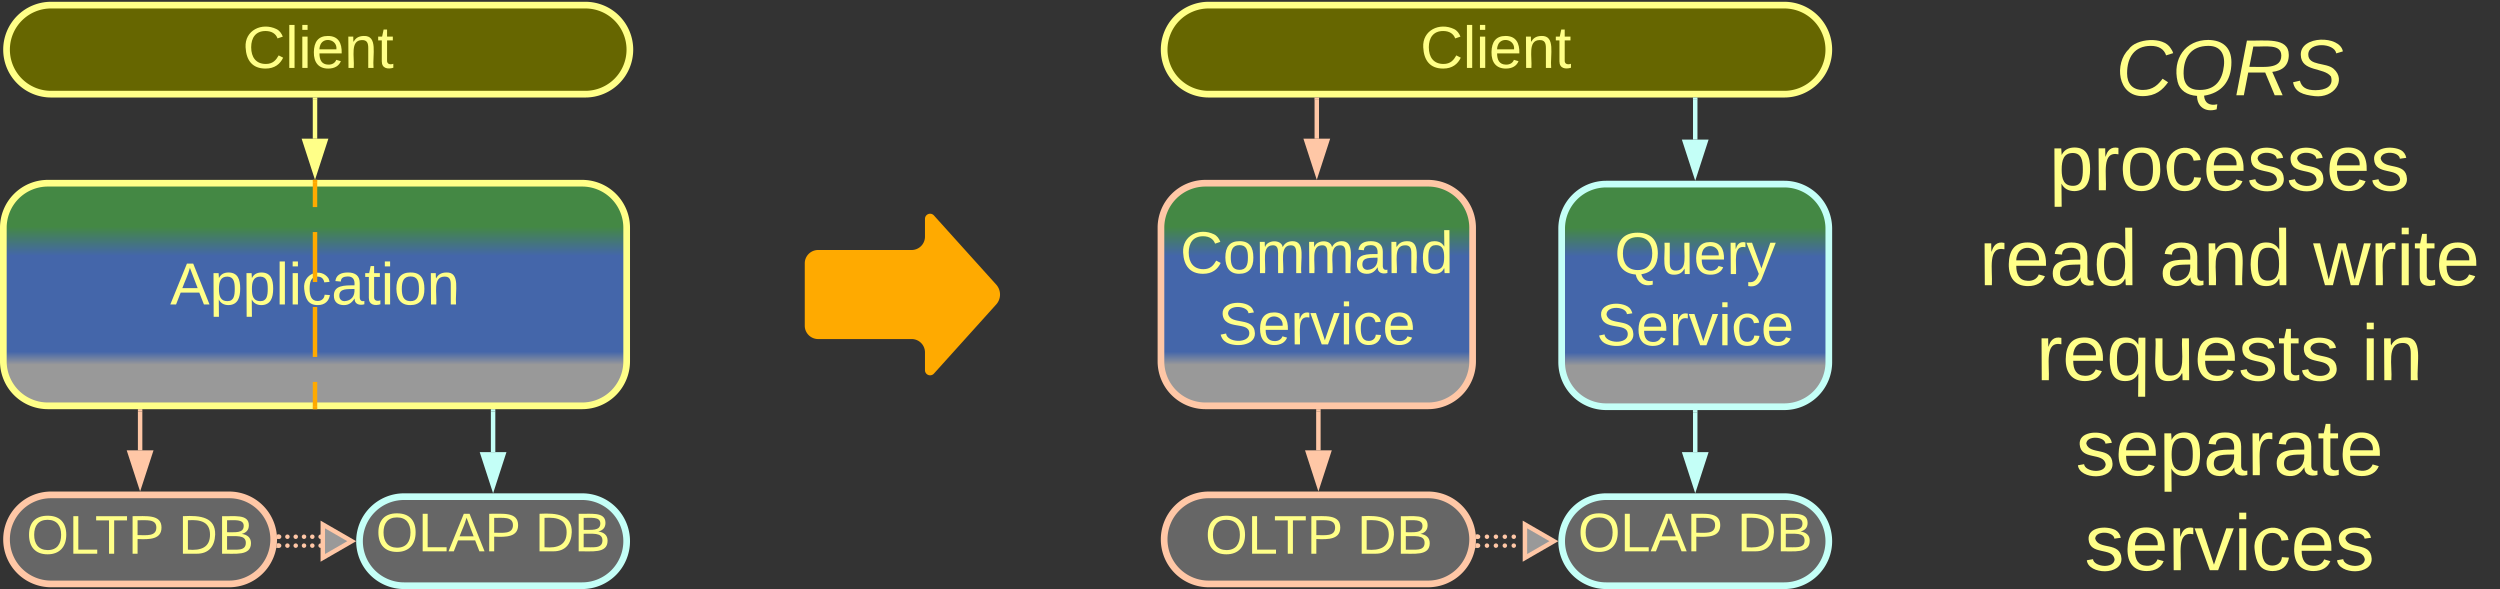 <svg xmlns="http://www.w3.org/2000/svg" xmlns:xlink="http://www.w3.org/1999/xlink" xmlns:lucid="lucid" width="1123" height="264.6"><rect width="100%" height="100%" fill="#333333" stroke="none"/><g transform="translate(-238.5 -557.7)" lucid:page-tab-id="0_0"><path d="M600 676a6 6 0 0 1 6-6h42a6 6 0 0 0 6-6v-8a2.3 2.3 0 0 1 4-1.54l28 31.08a6.67 6.67 0 0 1 0 8.92l-28 31.08a2.3 2.3 0 0 1-4-1.54v-8a6 6 0 0 0-6-6h-42a6 6 0 0 1-6-6z" fill="#fa0"/><path d="M1120 565.2a6 6 0 0 1 6-6h228a6 6 0 0 1 6 6V814a6 6 0 0 1-6 6h-228a6 6 0 0 1-6-6z" stroke="#ff8" stroke-opacity="0" stroke-width="3" fill="#999" fill-opacity="0"/><use xlink:href="#a" transform="matrix(1,0,0,1,1125,564.2) translate(63.741 36.288)"/><use xlink:href="#b" transform="matrix(1,0,0,1,1125,564.2) translate(34.062 78.955)"/><use xlink:href="#c" transform="matrix(1,0,0,1,1125,564.2) translate(2.605 121.622)"/><use xlink:href="#d" transform="matrix(1,0,0,1,1125,564.2) translate(83.494 121.622)"/><use xlink:href="#e" transform="matrix(1,0,0,1,1125,564.2) translate(152.63 121.622)"/><use xlink:href="#f" transform="matrix(1,0,0,1,1125,564.2) translate(28.185 164.288)"/><use xlink:href="#g" transform="matrix(1,0,0,1,1125,564.2) translate(174.259 164.288)"/><use xlink:href="#h" transform="matrix(1,0,0,1,1125,564.2) translate(45.914 206.955)"/><use xlink:href="#i" transform="matrix(1,0,0,1,1125,564.2) translate(49.914 249.622)"/><path d="M460 760.8v-18.3" stroke="#c4fff7" stroke-width="2" fill="none"/><path d="M460 776.06l-4.63-14.26h9.26z" stroke="#c4fff7" stroke-width="2" fill="#c4fff7"/><path d="M460 742.53v-1.03" stroke="#c4fff7" stroke-width="2" fill="none"/><path d="M241.44 800a20 20 0 0 1 20-20h80a20 20 0 0 1 20 20 20 20 0 0 1-20 20h-80a20 20 0 0 1-20-20z" stroke="#ffc7a6" stroke-width="3" fill="#666"/><use xlink:href="#j" transform="matrix(1,0,0,1,246.442,785) translate(3.943 21.431)"/><use xlink:href="#k" transform="matrix(1,0,0,1,246.442,785) translate(72.184 21.431)"/><path d="M301.44 760v-17.5" stroke="#ffc7a6" stroke-width="2" fill="none"/><path d="M301.44 775.26L296.8 761h9.28z" stroke="#ffc7a6" stroke-width="2" fill="#ffc7a6"/><path d="M301.44 742.53v-1.03" stroke="#ffc7a6" stroke-width="2" fill="none"/><path d="M400 800.8a20 20 0 0 1 20-20h80a20 20 0 0 1 20 20 20 20 0 0 1-20 20h-80a20 20 0 0 1-20-20z" stroke="#c4fff7" stroke-width="3" fill="#666"/><use xlink:href="#l" transform="matrix(1,0,0,1,405,785.8) translate(2.314 19.556)"/><use xlink:href="#k" transform="matrix(1,0,0,1,405,785.8) translate(73.814 19.556)"/><path d="M362.88 798.8a1 1 0 0 1 1-1 1 1 0 0 1 1 1 1 1 0 0 1-1 1 1 1 0 0 1-1-1m3.73 0a1 1 0 0 1 1-1 1 1 0 0 1 1 1 1 1 0 0 1-1 1 1 1 0 0 1-1-1m3.73 0a1 1 0 0 1 1-1 1 1 0 0 1 1 1 1 1 0 0 1-1 1 1 1 0 0 1-1-1m3.73 0a1 1 0 0 1 1-1 1 1 0 0 1 1 1 1 1 0 0 1-1 1 1 1 0 0 1-1-1m3.72 0a1 1 0 0 1 1-1 1 1 0 0 1 1 1 1 1 0 0 1-1 1 1 1 0 0 1-1-1m3.73 0a1 1 0 0 1 1-1 1 1 0 0 1 1 1 1 1 0 0 1-1 1 1 1 0 0 1-1-1M362.88 802.8a1 1 0 0 1 1-1 1 1 0 0 1 1 1 1 1 0 0 1-1 1 1 1 0 0 1-1-1m3.73 0a1 1 0 0 1 1-1 1 1 0 0 1 1 1 1 1 0 0 1-1 1 1 1 0 0 1-1-1m3.73 0a1 1 0 0 1 1-1 1 1 0 0 1 1 1 1 1 0 0 1-1 1 1 1 0 0 1-1-1m3.73 0a1 1 0 0 1 1-1 1 1 0 0 1 1 1 1 1 0 0 1-1 1 1 1 0 0 1-1-1m3.72 0a1 1 0 0 1 1-1 1 1 0 0 1 1 1 1 1 0 0 1-1 1 1 1 0 0 1-1-1m3.73 0a1 1 0 0 1 1-1 1 1 0 0 1 1 1 1 1 0 0 1-1 1 1 1 0 0 1-1-1" fill="#ffc7a6"/><path d="M363.9 799.77h-.97l-.16-1.94h1.14zM363.9 803.77h-1.32l.1-.4.12-1.54h1.1z" stroke="#ffc7a6" stroke-width=".05" fill="#ffc7a6"/><path d="M396.5 800.8l-13 7.5v-15z" stroke="#ffc7a6" stroke-width="2" fill="#999"/><path d="M240 660a20 20 0 0 1 20-20h240a20 20 0 0 1 20 20v60a20 20 0 0 1-20 20H260a20 20 0 0 1-20-20z" stroke="#ff8" stroke-width="3" fill="url(#m)"/><use xlink:href="#n" transform="matrix(1,0,0,1,245,645) translate(69.926 49.458)"/><path d="M241.44 580a20 20 0 0 1 20-20h240a20 20 0 0 1 20 20 20 20 0 0 1-20 20h-240a20 20 0 0 1-20-20z" stroke="#ff8" stroke-width="3" fill="#660"/><use xlink:href="#o" transform="matrix(1,0,0,1,246.442,565) translate(101.042 23.208)"/><path d="M380 620v-17.5" stroke="#ff8" stroke-width="2" fill="none"/><path d="M380 635.26L375.37 621h9.26z" stroke="#ff8" stroke-width="2" fill="#ff8"/><path d="M380.98 602.53h-1.96v-1.03h1.96z" stroke="#ff8" stroke-width=".05" fill="#ff8"/><path d="M380 639.5v11.22m0 11.22v22.45m0 11.2v22.46m0 11.22v11.22" stroke="#fa0" stroke-width="2" fill="none"/><path d="M380.98 639.53h-1.96v-1.03h1.96zM380.98 741.5h-1.96v-1.03h1.96z" stroke="#fa0" stroke-width=".05" fill="#fa0"/><path d="M1000 760.8v-17.9" stroke="#c4fff7" stroke-width="2" fill="none"/><path d="M1000 776.06l-4.63-14.26h9.26z" stroke="#c4fff7" stroke-width="2" fill="#c4fff7"/><path d="M1000.98 742.93H999v-1.03h1.96z" stroke="#c4fff7" stroke-width=".05" fill="#c4fff7"/><path d="M761.44 800a20 20 0 0 1 20-20H880a20 20 0 0 1 20 20 20 20 0 0 1-20 20h-98.56a20 20 0 0 1-20-20z" stroke="#ffc7a6" stroke-width="3" fill="#666"/><use xlink:href="#j" transform="matrix(1,0,0,1,766.442,785) translate(13.443 21.431)"/><use xlink:href="#k" transform="matrix(1,0,0,1,766.442,785) translate(81.684 21.431)"/><path d="M830.72 760v-17.5" stroke="#ffc7a6" stroke-width="2" fill="none"/><path d="M830.72 775.26L826.1 761h9.26z" stroke="#ffc7a6" stroke-width="2" fill="#ffc7a6"/><path d="M831.7 742.53h-1.95v-1.03h1.95z" stroke="#ffc7a6" stroke-width=".05" fill="#ffc7a6"/><path d="M940 800.8a20 20 0 0 1 20-20h80a20 20 0 0 1 20 20 20 20 0 0 1-20 20h-80a20 20 0 0 1-20-20z" stroke="#c4fff7" stroke-width="3" fill="#666"/><use xlink:href="#l" transform="matrix(1,0,0,1,945,785.8) translate(2.314 19.556)"/><use xlink:href="#k" transform="matrix(1,0,0,1,945,785.8) translate(73.814 19.556)"/><path d="M901.44 798.8a1 1 0 0 1 1-1 1 1 0 0 1 1 1 1 1 0 0 1-1 1 1 1 0 0 1-1-1m4 0a1 1 0 0 1 1-1 1 1 0 0 1 1 1 1 1 0 0 1-1 1 1 1 0 0 1-1-1m4.03 0a1 1 0 0 1 1-1 1 1 0 0 1 1 1 1 1 0 0 1-1 1 1 1 0 0 1-1-1m4 0a1 1 0 0 1 1-1 1 1 0 0 1 1 1 1 1 0 0 1-1 1 1 1 0 0 1-1-1m4.02 0a1 1 0 0 1 1-1 1 1 0 0 1 1 1 1 1 0 0 1-1 1 1 1 0 0 1-1-1M901.44 802.8a1 1 0 0 1 1-1 1 1 0 0 1 1 1 1 1 0 0 1-1 1 1 1 0 0 1-1-1m4 0a1 1 0 0 1 1-1 1 1 0 0 1 1 1 1 1 0 0 1-1 1 1 1 0 0 1-1-1m4.03 0a1 1 0 0 1 1-1 1 1 0 0 1 1 1 1 1 0 0 1-1 1 1 1 0 0 1-1-1m4 0a1 1 0 0 1 1-1 1 1 0 0 1 1 1 1 1 0 0 1-1 1 1 1 0 0 1-1-1m4.02 0a1 1 0 0 1 1-1 1 1 0 0 1 1 1 1 1 0 0 1-1 1 1 1 0 0 1-1-1" fill="#ffc7a6"/><path d="M902.47 797.82v1.95h-.98l-.17-1.95zM902.47 801.82v1.95h-1.33l.1-.4.12-1.55z" stroke="#ffc7a6" stroke-width=".05" fill="#ffc7a6"/><path d="M936.5 800.8l-13 7.5v-15z" stroke="#ffc7a6" stroke-width="2" fill="#999"/><path d="M760 660a20 20 0 0 1 20-20h100a20 20 0 0 1 20 20v60a20 20 0 0 1-20 20H780a20 20 0 0 1-20-20z" stroke="#ffc7a6" stroke-width="3" fill="url(#p)"/><g><use xlink:href="#q" transform="matrix(1,0,0,1,765,645) translate(3.63 35.396)"/><use xlink:href="#r" transform="matrix(1,0,0,1,765,645) translate(20.63 67.396)"/></g><path d="M761.44 580a20 20 0 0 1 20-20H1040a20 20 0 0 1 20 20 20 20 0 0 1-20 20H781.44a20 20 0 0 1-20-20z" stroke="#ff8" stroke-width="3" fill="#660"/><g><use xlink:href="#o" transform="matrix(1,0,0,1,766.442,565) translate(110.042 23.208)"/></g><path d="M830 620v-17.5" stroke="#ffc7a6" stroke-width="2" fill="none"/><path d="M830 635.26L825.37 621h9.26z" stroke="#ffc7a6" stroke-width="2" fill="#ffc7a6"/><path d="M830.98 602.53H829v-1.03H831z" stroke="#ffc7a6" stroke-width=".05" fill="#ffc7a6"/><path d="M940 660.4a20 20 0 0 1 20-20h80a20 20 0 0 1 20 20v60a20 20 0 0 1-20 20h-80a20 20 0 0 1-20-20z" stroke="#c4fff7" stroke-width="3" fill="url(#s)"/><g><use xlink:href="#t" transform="matrix(1,0,0,1,945,645.4) translate(18.741 35.396)"/><use xlink:href="#r" transform="matrix(1,0,0,1,945,645.4) translate(10.63 67.396)"/></g><path d="M1000 620.4v-17.9" stroke="#c4fff7" stroke-width="2" fill="none"/><path d="M1000 635.66l-4.63-14.26h9.26z" stroke="#c4fff7" stroke-width="2" fill="#c4fff7"/><path d="M1000.98 602.53H999v-1.03h1.96z" stroke="#c4fff7" stroke-width=".05" fill="#c4fff7"/><defs><path d="M125-24c46 0 70-25 89-51l25 16C214-24 183 4 123 4 8 4-5-146 60-208c32-50 158-61 191-5 5 7 9 14 11 22l-32 10c-9-28-33-43-69-43-74 0-108 51-108 125 0 46 24 75 72 75" id="u" fill="#ff8"/><path d="M24-61C-1-165 59-251 163-251c67 1 105 36 105 101 0 88-46 140-124 152 2 33 24 47 60 39l-3 23c-50 15-89-11-89-61-46-3-79-26-88-64zm210-73c6-55-18-91-72-90-77 1-111 51-111 125 0 49 24 75 73 75 72 0 103-45 110-110" id="v" fill="#ff8"/><path d="M249-183c0 48-29 72-75 77L221 0h-36l-43-103H65L45 0H11l48-248c83 2 190-17 190 65zm-34 3c0-55-74-39-127-41l-18 92c63-1 145 13 145-51" id="w" fill="#ff8"/><path d="M194-120c59 52 2 134-86 124-53-6-90-18-98-63l31-7c8 30 29 43 70 43 46 0 84-17 71-62-32-43-135-20-137-98-3-89 178-90 191-16l-30 9c-8-48-127-53-127 5 0 53 81 35 115 65" id="x" fill="#ff8"/><g id="a"><use transform="matrix(0.099,0,0,0.099,0,0)" xlink:href="#u"/><use transform="matrix(0.099,0,0,0.099,25.58,0)" xlink:href="#v"/><use transform="matrix(0.099,0,0,0.099,53.235,0)" xlink:href="#w"/><use transform="matrix(0.099,0,0,0.099,78.815,0)" xlink:href="#x"/></g><path d="M115-194c55 1 70 41 70 98S169 2 115 4C84 4 66-9 55-30l1 105H24l-1-265h31l2 30c10-21 28-34 59-34zm-8 174c40 0 45-34 45-75s-6-73-45-74c-42 0-51 32-51 76 0 43 10 73 51 73" id="y" fill="#ff8"/><path d="M114-163C36-179 61-72 57 0H25l-1-190h30c1 12-1 29 2 39 6-27 23-49 58-41v29" id="z" fill="#ff8"/><path d="M100-194c62-1 85 37 85 99 1 63-27 99-86 99S16-35 15-95c0-66 28-99 85-99zM99-20c44 1 53-31 53-75 0-43-8-75-51-75s-53 32-53 75 10 74 51 75" id="A" fill="#ff8"/><path d="M96-169c-40 0-48 33-48 73s9 75 48 75c24 0 41-14 43-38l32 2c-6 37-31 61-74 61-59 0-76-41-82-99-10-93 101-131 147-64 4 7 5 14 7 22l-32 3c-4-21-16-35-41-35" id="B" fill="#ff8"/><path d="M100-194c63 0 86 42 84 106H49c0 40 14 67 53 68 26 1 43-12 49-29l28 8c-11 28-37 45-77 45C44 4 14-33 15-96c1-61 26-98 85-98zm52 81c6-60-76-77-97-28-3 7-6 17-6 28h103" id="C" fill="#ff8"/><path d="M135-143c-3-34-86-38-87 0 15 53 115 12 119 90S17 21 10-45l28-5c4 36 97 45 98 0-10-56-113-15-118-90-4-57 82-63 122-42 12 7 21 19 24 35" id="D" fill="#ff8"/><g id="b"><use transform="matrix(0.099,0,0,0.099,0,0)" xlink:href="#y"/><use transform="matrix(0.099,0,0,0.099,19.753,0)" xlink:href="#z"/><use transform="matrix(0.099,0,0,0.099,31.506,0)" xlink:href="#A"/><use transform="matrix(0.099,0,0,0.099,51.259,0)" xlink:href="#B"/><use transform="matrix(0.099,0,0,0.099,69.037,0)" xlink:href="#C"/><use transform="matrix(0.099,0,0,0.099,88.79,0)" xlink:href="#D"/><use transform="matrix(0.099,0,0,0.099,106.568,0)" xlink:href="#D"/><use transform="matrix(0.099,0,0,0.099,124.346,0)" xlink:href="#C"/><use transform="matrix(0.099,0,0,0.099,144.099,0)" xlink:href="#D"/></g><path d="M141-36C126-15 110 5 73 4 37 3 15-17 15-53c-1-64 63-63 125-63 3-35-9-54-41-54-24 1-41 7-42 31l-33-3c5-37 33-52 76-52 45 0 72 20 72 64v82c-1 20 7 32 28 27v20c-31 9-61-2-59-35zM48-53c0 20 12 33 32 33 41-3 63-29 60-74-43 2-92-5-92 41" id="E" fill="#ff8"/><path d="M85-194c31 0 48 13 60 33l-1-100h32l1 261h-30c-2-10 0-23-3-31C134-8 116 4 85 4 32 4 16-35 15-94c0-66 23-100 70-100zm9 24c-40 0-46 34-46 75 0 40 6 74 45 74 42 0 51-32 51-76 0-42-9-74-50-73" id="F" fill="#ff8"/><g id="c"><use transform="matrix(0.099,0,0,0.099,0,0)" xlink:href="#z"/><use transform="matrix(0.099,0,0,0.099,11.753,0)" xlink:href="#C"/><use transform="matrix(0.099,0,0,0.099,31.506,0)" xlink:href="#E"/><use transform="matrix(0.099,0,0,0.099,51.259,0)" xlink:href="#F"/></g><path d="M117-194c89-4 53 116 60 194h-32v-121c0-31-8-49-39-48C34-167 62-67 57 0H25l-1-190h30c1 10-1 24 2 32 11-22 29-35 61-36" id="G" fill="#ff8"/><g id="d"><use transform="matrix(0.099,0,0,0.099,0,0)" xlink:href="#E"/><use transform="matrix(0.099,0,0,0.099,19.753,0)" xlink:href="#G"/><use transform="matrix(0.099,0,0,0.099,39.506,0)" xlink:href="#F"/></g><path d="M206 0h-36l-40-164L89 0H53L-1-190h32L70-26l43-164h34l41 164 42-164h31" id="H" fill="#ff8"/><path d="M24-231v-30h32v30H24zM24 0v-190h32V0H24" id="I" fill="#ff8"/><path d="M59-47c-2 24 18 29 38 22v24C64 9 27 4 27-40v-127H5v-23h24l9-43h21v43h35v23H59v120" id="J" fill="#ff8"/><g id="e"><use transform="matrix(0.099,0,0,0.099,0,0)" xlink:href="#H"/><use transform="matrix(0.099,0,0,0.099,25.58,0)" xlink:href="#z"/><use transform="matrix(0.099,0,0,0.099,37.333,0)" xlink:href="#I"/><use transform="matrix(0.099,0,0,0.099,45.136,0)" xlink:href="#J"/><use transform="matrix(0.099,0,0,0.099,55.012,0)" xlink:href="#C"/></g><path d="M145-31C134-9 116 4 85 4 32 4 16-35 15-94c0-59 17-99 70-100 32-1 48 14 60 33 0-11-1-24 2-32h30l-1 268h-32zM93-21c41 0 51-33 51-76s-8-73-50-73c-40 0-46 35-46 75s5 74 45 74" id="K" fill="#ff8"/><path d="M84 4C-5 8 30-112 23-190h32v120c0 31 7 50 39 49 72-2 45-101 50-169h31l1 190h-30c-1-10 1-25-2-33-11 22-28 36-60 37" id="L" fill="#ff8"/><g id="f"><use transform="matrix(0.099,0,0,0.099,0,0)" xlink:href="#z"/><use transform="matrix(0.099,0,0,0.099,11.753,0)" xlink:href="#C"/><use transform="matrix(0.099,0,0,0.099,31.506,0)" xlink:href="#K"/><use transform="matrix(0.099,0,0,0.099,51.259,0)" xlink:href="#L"/><use transform="matrix(0.099,0,0,0.099,71.012,0)" xlink:href="#C"/><use transform="matrix(0.099,0,0,0.099,90.765,0)" xlink:href="#D"/><use transform="matrix(0.099,0,0,0.099,108.543,0)" xlink:href="#J"/><use transform="matrix(0.099,0,0,0.099,118.42,0)" xlink:href="#D"/></g><g id="g"><use transform="matrix(0.099,0,0,0.099,0,0)" xlink:href="#I"/><use transform="matrix(0.099,0,0,0.099,7.802,0)" xlink:href="#G"/></g><g id="h"><use transform="matrix(0.099,0,0,0.099,0,0)" xlink:href="#D"/><use transform="matrix(0.099,0,0,0.099,17.778,0)" xlink:href="#C"/><use transform="matrix(0.099,0,0,0.099,37.531,0)" xlink:href="#y"/><use transform="matrix(0.099,0,0,0.099,57.284,0)" xlink:href="#E"/><use transform="matrix(0.099,0,0,0.099,77.037,0)" xlink:href="#z"/><use transform="matrix(0.099,0,0,0.099,88.79,0)" xlink:href="#E"/><use transform="matrix(0.099,0,0,0.099,108.543,0)" xlink:href="#J"/><use transform="matrix(0.099,0,0,0.099,118.42,0)" xlink:href="#C"/></g><path d="M108 0H70L1-190h34L89-25l56-165h34" id="M" fill="#ff8"/><g id="i"><use transform="matrix(0.099,0,0,0.099,0,0)" xlink:href="#D"/><use transform="matrix(0.099,0,0,0.099,17.778,0)" xlink:href="#C"/><use transform="matrix(0.099,0,0,0.099,37.531,0)" xlink:href="#z"/><use transform="matrix(0.099,0,0,0.099,49.284,0)" xlink:href="#M"/><use transform="matrix(0.099,0,0,0.099,67.062,0)" xlink:href="#I"/><use transform="matrix(0.099,0,0,0.099,74.864,0)" xlink:href="#B"/><use transform="matrix(0.099,0,0,0.099,92.642,0)" xlink:href="#C"/><use transform="matrix(0.099,0,0,0.099,112.395,0)" xlink:href="#D"/></g><path d="M140-251c81 0 123 46 123 126C263-46 219 4 140 4 59 4 17-45 17-125s42-126 123-126zm0 227c63 0 89-41 89-101s-29-99-89-99c-61 0-89 39-89 99S79-25 140-24" id="N" fill="#ff8"/><path d="M30 0v-248h33v221h125V0H30" id="O" fill="#ff8"/><path d="M127-220V0H93v-220H8v-28h204v28h-85" id="P" fill="#ff8"/><path d="M30-248c87 1 191-15 191 75 0 78-77 80-158 76V0H30v-248zm33 125c57 0 124 11 124-50 0-59-68-47-124-48v98" id="Q" fill="#ff8"/><g id="j"><use transform="matrix(0.068,0,0,0.068,0,0)" xlink:href="#N"/><use transform="matrix(0.068,0,0,0.068,19.012,0)" xlink:href="#O"/><use transform="matrix(0.068,0,0,0.068,30.759,0)" xlink:href="#P"/><use transform="matrix(0.068,0,0,0.068,45.63,0)" xlink:href="#Q"/></g><path d="M30-248c118-7 216 8 213 122C240-48 200 0 122 0H30v-248zM63-27c89 8 146-16 146-99s-60-101-146-95v194" id="R" fill="#ff8"/><path d="M160-131c35 5 61 23 61 61C221 17 115-2 30 0v-248c76 3 177-17 177 60 0 33-19 50-47 57zm-97-11c50-1 110 9 110-42 0-47-63-36-110-37v79zm0 115c55-2 124 14 124-45 0-56-70-42-124-44v89" id="S" fill="#ff8"/><g id="k"><use transform="matrix(0.068,0,0,0.068,0,0)" xlink:href="#R"/><use transform="matrix(0.068,0,0,0.068,17.586,0)" xlink:href="#S"/></g><path d="M205 0l-28-72H64L36 0H1l101-248h38L239 0h-34zm-38-99l-47-123c-12 45-31 82-46 123h93" id="T" fill="#ff8"/><g id="l"><use transform="matrix(0.068,0,0,0.068,0,0)" xlink:href="#N"/><use transform="matrix(0.068,0,0,0.068,19.012,0)" xlink:href="#O"/><use transform="matrix(0.068,0,0,0.068,32.593,0)" xlink:href="#T"/><use transform="matrix(0.068,0,0,0.068,48.889,0)" xlink:href="#Q"/></g><linearGradient gradientUnits="userSpaceOnUse" id="m" x1="240" y1="740" x2="240" y2="640"><stop offset="18.48%" stop-color="#999"/><stop offset="24.28%" stop-color="#46a"/><stop offset="67.39%" stop-color="#46a"/><stop offset="80.43%" stop-color="#484"/></linearGradient><path d="M24 0v-261h32V0H24" id="U" fill="#ff8"/><g id="n"><use transform="matrix(0.074,0,0,0.074,0,0)" xlink:href="#T"/><use transform="matrix(0.074,0,0,0.074,17.778,0)" xlink:href="#y"/><use transform="matrix(0.074,0,0,0.074,32.593,0)" xlink:href="#y"/><use transform="matrix(0.074,0,0,0.074,47.407,0)" xlink:href="#U"/><use transform="matrix(0.074,0,0,0.074,53.259,0)" xlink:href="#I"/><use transform="matrix(0.074,0,0,0.074,59.111,0)" xlink:href="#B"/><use transform="matrix(0.074,0,0,0.074,72.444,0)" xlink:href="#E"/><use transform="matrix(0.074,0,0,0.074,87.259,0)" xlink:href="#J"/><use transform="matrix(0.074,0,0,0.074,94.667,0)" xlink:href="#I"/><use transform="matrix(0.074,0,0,0.074,100.519,0)" xlink:href="#A"/><use transform="matrix(0.074,0,0,0.074,115.333,0)" xlink:href="#G"/></g><path d="M212-179c-10-28-35-45-73-45-59 0-87 40-87 99 0 60 29 101 89 101 43 0 62-24 78-52l27 14C228-24 195 4 139 4 59 4 22-46 18-125c-6-104 99-153 187-111 19 9 31 26 39 46" id="V" fill="#ff8"/><g id="o"><use transform="matrix(0.074,0,0,0.074,0,0)" xlink:href="#V"/><use transform="matrix(0.074,0,0,0.074,19.185,0)" xlink:href="#U"/><use transform="matrix(0.074,0,0,0.074,25.037,0)" xlink:href="#I"/><use transform="matrix(0.074,0,0,0.074,30.889,0)" xlink:href="#C"/><use transform="matrix(0.074,0,0,0.074,45.704,0)" xlink:href="#G"/><use transform="matrix(0.074,0,0,0.074,60.519,0)" xlink:href="#J"/></g><linearGradient gradientUnits="userSpaceOnUse" id="p" x1="760" y1="740" x2="760" y2="640"><stop offset="18.48%" stop-color="#999"/><stop offset="24.28%" stop-color="#46a"/><stop offset="67.39%" stop-color="#46a"/><stop offset="80.43%" stop-color="#484"/></linearGradient><path d="M210-169c-67 3-38 105-44 169h-31v-121c0-29-5-50-35-48C34-165 62-65 56 0H25l-1-190h30c1 10-1 24 2 32 10-44 99-50 107 0 11-21 27-35 58-36 85-2 47 119 55 194h-31v-121c0-29-5-49-35-48" id="W" fill="#ff8"/><g id="q"><use transform="matrix(0.074,0,0,0.074,0,0)" xlink:href="#V"/><use transform="matrix(0.074,0,0,0.074,19.185,0)" xlink:href="#A"/><use transform="matrix(0.074,0,0,0.074,34,0)" xlink:href="#W"/><use transform="matrix(0.074,0,0,0.074,56.148,0)" xlink:href="#W"/><use transform="matrix(0.074,0,0,0.074,78.296,0)" xlink:href="#E"/><use transform="matrix(0.074,0,0,0.074,93.111,0)" xlink:href="#G"/><use transform="matrix(0.074,0,0,0.074,107.926,0)" xlink:href="#F"/></g><path d="M185-189c-5-48-123-54-124 2 14 75 158 14 163 119 3 78-121 87-175 55-17-10-28-26-33-46l33-7c5 56 141 63 141-1 0-78-155-14-162-118-5-82 145-84 179-34 5 7 8 16 11 25" id="X" fill="#ff8"/><g id="r"><use transform="matrix(0.074,0,0,0.074,0,0)" xlink:href="#X"/><use transform="matrix(0.074,0,0,0.074,17.778,0)" xlink:href="#C"/><use transform="matrix(0.074,0,0,0.074,32.593,0)" xlink:href="#z"/><use transform="matrix(0.074,0,0,0.074,41.407,0)" xlink:href="#M"/><use transform="matrix(0.074,0,0,0.074,54.741,0)" xlink:href="#I"/><use transform="matrix(0.074,0,0,0.074,60.593,0)" xlink:href="#B"/><use transform="matrix(0.074,0,0,0.074,73.926,0)" xlink:href="#C"/></g><linearGradient gradientUnits="userSpaceOnUse" id="s" x1="940" y1="740.4" x2="940" y2="640.4"><stop offset="18.48%" stop-color="#999"/><stop offset="24.28%" stop-color="#46a"/><stop offset="67.39%" stop-color="#46a"/><stop offset="80.43%" stop-color="#484"/></linearGradient><path d="M140-251c81 0 123 46 123 126C263-53 228-8 163 1c7 30 30 48 69 40v23c-55 16-95-15-103-61C56-3 17-48 17-125c0-80 42-126 123-126zm0 227c63 0 89-41 89-101s-29-99-89-99c-61 0-89 39-89 99S79-25 140-24" id="Y" fill="#ff8"/><path d="M179-190L93 31C79 59 56 82 12 73V49c39 6 53-20 64-50L1-190h34L92-34l54-156h33" id="Z" fill="#ff8"/><g id="t"><use transform="matrix(0.074,0,0,0.074,0,0)" xlink:href="#Y"/><use transform="matrix(0.074,0,0,0.074,20.741,0)" xlink:href="#L"/><use transform="matrix(0.074,0,0,0.074,35.556,0)" xlink:href="#C"/><use transform="matrix(0.074,0,0,0.074,50.37,0)" xlink:href="#z"/><use transform="matrix(0.074,0,0,0.074,59.185,0)" xlink:href="#Z"/></g></defs></g></svg>